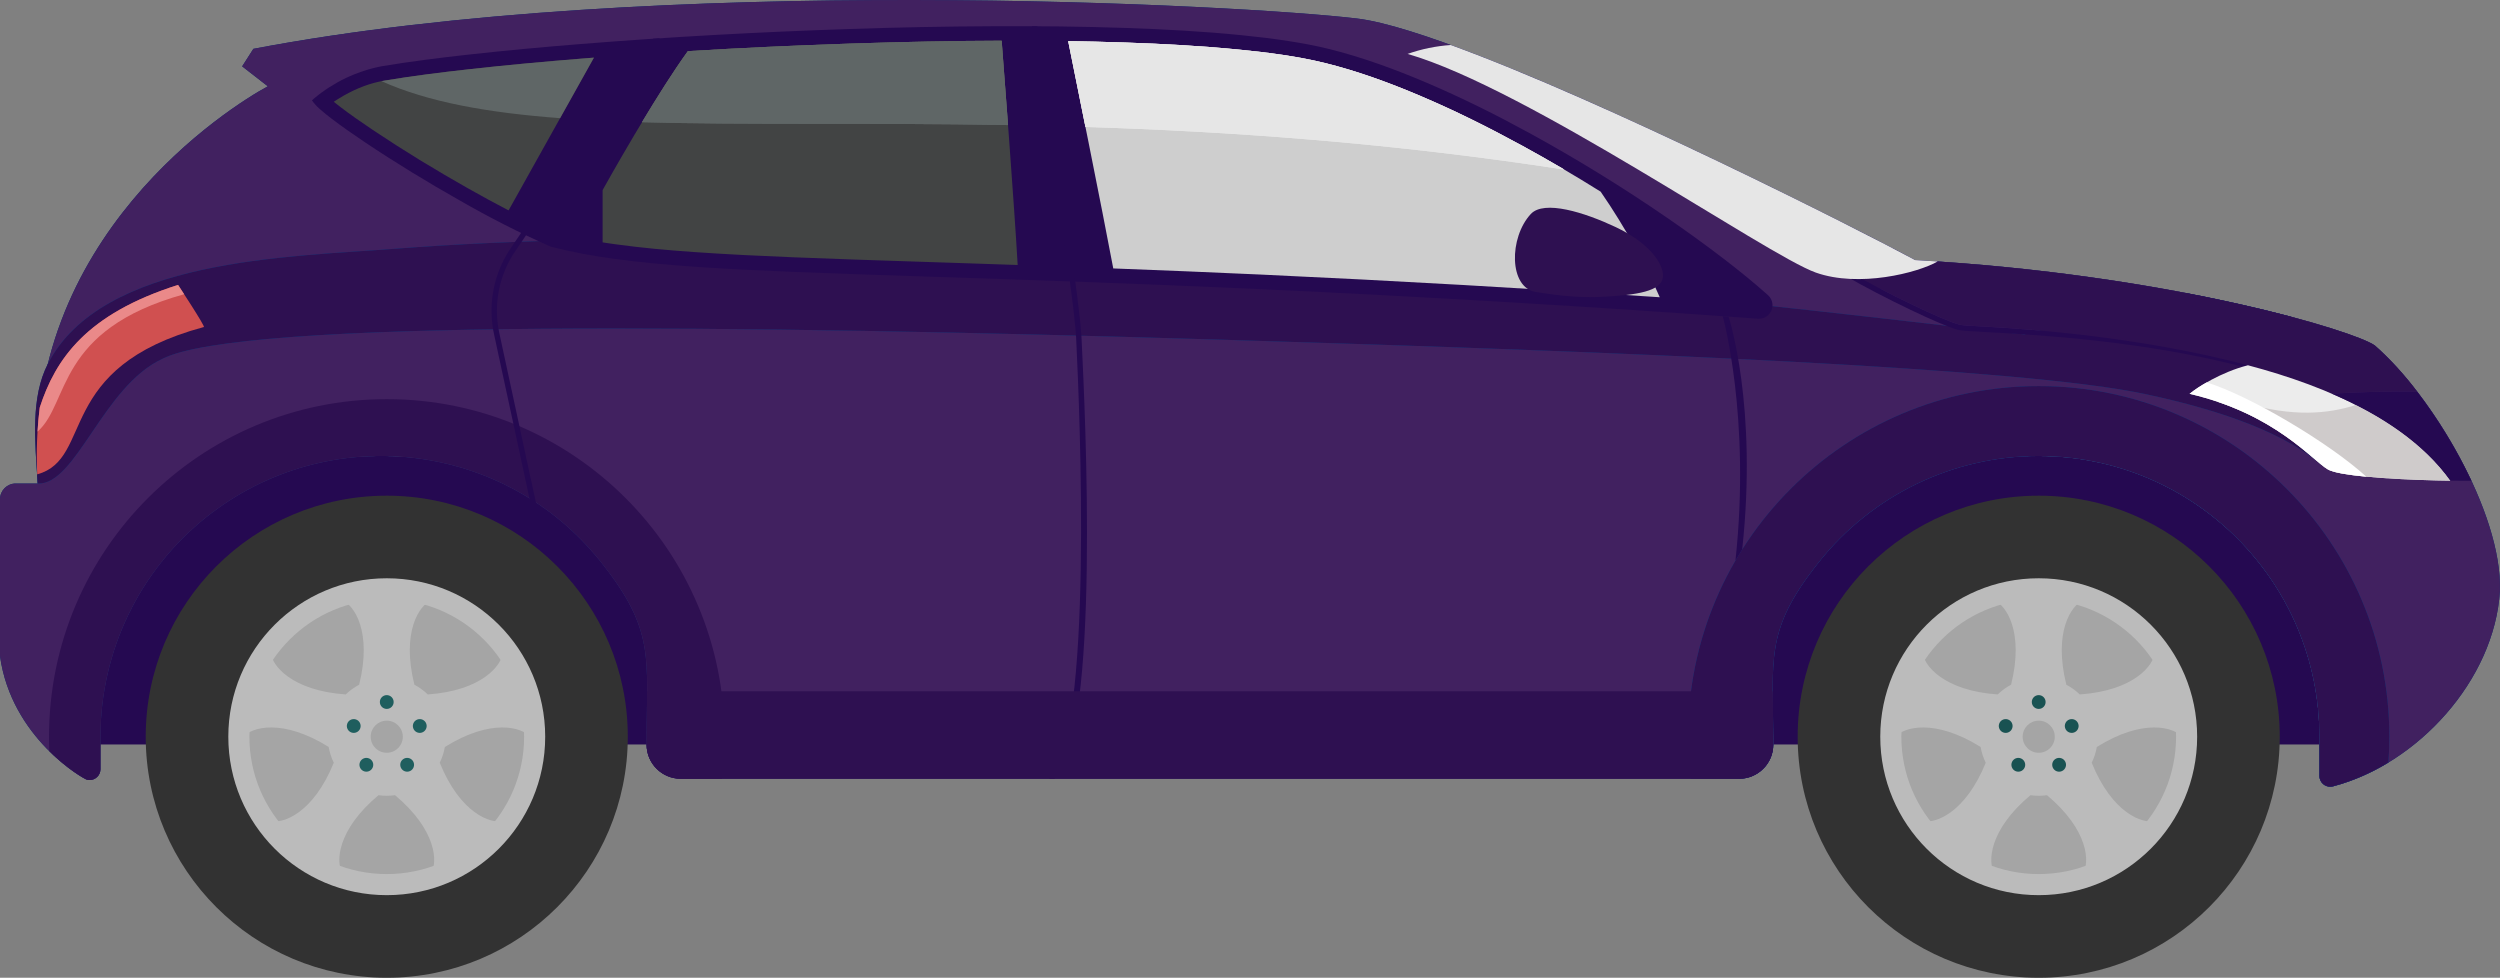 <?xml version="1.0" encoding="utf-8"?>
<!-- Generator: Adobe Illustrator 16.0.0, SVG Export Plug-In . SVG Version: 6.00 Build 0)  -->
<!DOCTYPE svg PUBLIC "-//W3C//DTD SVG 1.1//EN" "http://www.w3.org/Graphics/SVG/1.1/DTD/svg11.dtd">
<svg version="1.1" id="Group_646" xmlns="http://www.w3.org/2000/svg" xmlns:xlink="http://www.w3.org/1999/xlink" x="0px" y="0px"
	 width="1257.063px" height="491.637px" viewBox="0 0 1257.063 491.637" enable-background="new 0 0 1257.063 491.637"
	 xml:space="preserve">
<rect x="0" y="0" width="1257.063" height="491.637" fill="#808080" stroke="none"/>
<path id="Path_3842" fill="#250951" d="M902.537,374.346h-10.891c-0.006-43.593-11.018-75.777,16.653-110.523
	c25.854-32.466,72.065-34.535,116.814-34.535c77.956,0,141.152,63.196,141.152,141.152v3.906H902.537L902.537,374.346z"/>
<path id="Path_3843" fill="#250951" d="M71.187,374.346h-27.6c0-43.593,5.691-75.777,33.363-110.523
	c25.854-32.466,72.065-34.535,116.814-34.535c77.957,0,141.153,63.196,141.153,141.152v3.906H71.187L71.187,374.346z"/>
<g id="Group_633" transform="translate(0 0)">
	<path id="Path_3844" fill="#013173" d="M18.964,243.117c-8.4-123.627,96.8-189.521,115.7-199.724l-12.9-10.022l5.641-8.823
		C329.048-13.861,626.412,2.583,682.344,9.305c55.933,6.722,244.133,101.783,280.624,121.465
		c128.429,7.2,221.329,35.769,231.172,42.97c28.326,24.486,64.093,83.779,62.894,123.388c-2.734,44.9-41.492,87.168-83.943,98.271
		c-2.908,0.761-5.884-0.98-6.645-3.889c-0.118-0.451-0.178-0.914-0.178-1.38v-19.69c-0.008-77.968-63.221-141.167-141.188-141.158
		c-43.005,0.004-83.661,19.61-110.442,53.258c-27.685,34.768-22.991,48.221-22.991,91.872c-0.018,9.463-7.685,17.13-17.147,17.147
		H342.27c-9.463-0.018-17.129-7.685-17.147-17.147c0-43.649,4.695-57.101-22.991-91.872
		c-48.556-61.003-137.371-71.094-198.374-22.538c-33.646,26.78-53.25,67.436-53.256,110.438v16.33
		c0.001,3.006-2.436,5.444-5.442,5.445c-0.466,0-0.929-0.061-1.379-0.178C41.993,391.596,5.76,371.186,0,329.896V251.01
		c0.008-4.355,3.537-7.884,7.892-7.893H18.964z"/>
	<g>
		<defs>
			<path id="SVGID_1_" d="M18.964,243.117c-8.4-123.627,96.8-189.521,115.7-199.724l-12.9-10.022l5.641-8.823
				C329.048-13.861,626.412,2.583,682.344,9.305c55.933,6.722,244.133,101.783,280.624,121.465
				c128.429,7.2,221.329,35.769,231.172,42.97c28.326,24.486,64.093,83.779,62.894,123.388c-2.734,44.9-41.492,87.168-83.943,98.271
				c-2.908,0.761-5.884-0.98-6.645-3.889c-0.118-0.451-0.178-0.914-0.178-1.38v-19.69c-0.008-77.968-63.221-141.167-141.188-141.158
				c-43.005,0.004-83.661,19.61-110.442,53.258c-27.685,34.768-22.991,48.221-22.991,91.872c-0.018,9.463-7.685,17.13-17.147,17.147
				H342.27c-9.463-0.018-17.129-7.685-17.147-17.147c0-43.649,4.695-57.101-22.991-91.872
				c-48.556-61.003-137.371-71.094-198.374-22.538c-33.646,26.78-53.25,67.436-53.256,110.438v16.33
				c0.001,3.006-2.436,5.444-5.442,5.445c-0.466,0-0.929-0.061-1.379-0.178C41.993,391.596,5.76,371.186,0,329.896V251.01
				c0.008-4.355,3.537-7.884,7.892-7.893H18.964z"/>
		</defs>
		<clipPath id="SVGID_2_">
			<use xlink:href="#SVGID_1_"  overflow="visible"/>
		</clipPath>
		<g id="Group_632" clip-path="url(#SVGID_2_)">
			<rect id="Rectangle_22" x="-0.001" y="-13.859" fill="#412160" width="1258.234" height="409.7"/>
		</g>
	</g>
</g>
<g id="Group_635" transform="translate(17.637 120.066)">
	<path id="Path_3846" fill="#0C4589" d="M1.327,123.05c-1.485-21.841-3.5-43.4,5.086-60.121
		c27.2-52.958,121.385-53.792,174.041-57.88c63.536-4.934,132.942-5.69,203.874-4.635c274.057,4.078,568.753,43.217,615.948,47.646
		l80.887-20.848c20.629,3.939,38.484,8.084,53.021,11.941c15.868,29.261,32.854,59.474,32.854,59.474l-16.436,15.762
		c-18.418-16.064-49.261-27.711-89.182-36.235c-62.986-13.451-260.857-21.214-464.366-27.4c-242.892-7.388-493.812-10.5-533.023,9.6
		c-29.9,13.794-43.418,63.6-62.7,62.7"/>
	<g>
		<defs>
			<path id="SVGID_3_" d="M1.327,123.05c-1.485-21.841-3.5-43.4,5.086-60.121c27.2-52.958,121.385-53.792,174.041-57.88
				c63.536-4.934,132.942-5.69,203.874-4.635c274.057,4.078,568.753,43.217,615.948,47.646l80.887-20.848
				c20.629,3.939,38.484,8.084,53.021,11.941c15.868,29.261,32.854,59.474,32.854,59.474l-16.436,15.762
				c-18.418-16.064-49.261-27.711-89.182-36.235c-62.986-13.451-260.857-21.214-464.366-27.4
				c-242.892-7.388-493.812-10.5-533.023,9.6c-29.9,13.794-43.418,63.6-62.7,62.7"/>
		</defs>
		<clipPath id="SVGID_4_">
			<use xlink:href="#SVGID_3_"  overflow="visible"/>
		</clipPath>
		<g id="Group_634" clip-path="url(#SVGID_4_)">
			<rect id="Rectangle_23" x="-2.173" y="-0.64" fill="#2E1051" width="1169.209" height="124.59"/>
		</g>
	</g>
</g>
<g id="Group_637" transform="translate(24.645 200.614)">
	<g>
		<defs>
			<path id="SVGID_5_" d="M338.344,190.948h-20.72c-9.462-0.018-17.129-7.685-17.147-17.147c0-43.649,4.7-57.101-22.991-91.872
				C228.932,20.925,140.118,10.833,79.114,59.387c-33.647,26.78-53.253,67.438-53.258,110.442v16.33
				c0.001,3.006-2.436,5.444-5.442,5.445c-0.466,0-0.929-0.061-1.379-0.178c-0.8-0.209-9.427-4.943-18.868-14.3
				c-0.1-2.423-0.166-4.854-0.166-7.3C0.048,76.034,76.121,0.04,169.913,0.088C263.706,0.136,339.7,76.209,339.652,170.001
				c-0.004,7.004-0.44,14-1.308,20.949"/>
		</defs>
		<clipPath id="SVGID_6_">
			<use xlink:href="#SVGID_5_"  overflow="visible"/>
		</clipPath>
		<g id="Group_636" transform="translate(0)" clip-path="url(#SVGID_6_)">
			<rect id="Rectangle_24" x="0" y="0.001" fill="#2E1051" width="339.651" height="191.865"/>
		</g>
	</g>
</g>
<g id="Group_639" transform="translate(848.807 194.132)">
	<path id="Path_3849" fill="#0C4589" d="M352.137,189.281c-8.659,5.317-18.041,9.354-27.855,11.985
		c-2.908,0.762-5.884-0.979-6.645-3.889c-0.118-0.449-0.178-0.913-0.177-1.379v-19.691C317.452,98.341,254.24,35.142,176.272,35.15
		c-43.005,0.004-83.661,19.61-110.442,53.258c-27.685,34.767-22.99,48.222-22.99,91.872c-0.018,9.463-7.686,17.131-17.148,17.148
		H1.264c-0.84-7.01-1.263-14.062-1.267-21.121c0-97.371,78.936-176.307,176.308-176.307c97.371,0,176.307,78.936,176.307,176.307
		c0,4.365-0.159,8.689-0.478,12.974"/>
	<g>
		<defs>
			<path id="SVGID_7_" d="M352.137,189.281c-8.659,5.317-18.041,9.354-27.855,11.985c-2.908,0.762-5.884-0.979-6.645-3.889
				c-0.118-0.449-0.178-0.913-0.177-1.379v-19.691C317.452,98.341,254.24,35.142,176.272,35.15
				c-43.005,0.004-83.661,19.61-110.442,53.258c-27.685,34.767-22.99,48.222-22.99,91.872c-0.018,9.463-7.686,17.131-17.148,17.148
				H1.264c-0.84-7.01-1.263-14.062-1.267-21.121c0-97.371,78.936-176.307,176.308-176.307c97.371,0,176.307,78.936,176.307,176.307
				c0,4.365-0.159,8.689-0.478,12.974"/>
		</defs>
		<clipPath id="SVGID_8_">
			<use xlink:href="#SVGID_7_"  overflow="visible"/>
		</clipPath>
		<g id="Group_638" transform="translate(0)" clip-path="url(#SVGID_8_)">
			<rect id="Rectangle_25" x="0" y="0.001" fill="#2E1051" width="352.614" height="201.708"/>
		</g>
	</g>
</g>
<path id="Path_3851" fill="#0A6CB4" d="M1025.118,294.189c-42.112,0-76.25,34.138-76.25,76.25c0,42.111,34.138,76.249,76.25,76.249
	c42.111,0,76.25-34.138,76.25-76.249C1101.367,328.328,1067.229,294.189,1025.118,294.189"/>
<path id="Path_3852" fill="#323232" d="M1025.114,290.771c-44,0-79.668,35.669-79.668,79.668c0,44,35.668,79.669,79.668,79.669
	c43.999,0,79.668-35.669,79.668-79.669l0,0C1104.781,326.441,1069.113,290.772,1025.114,290.771 M1025.114,249.242
	c-66.938,0-121.2,54.263-121.2,121.199c0,66.938,54.263,121.2,121.2,121.2c66.937,0,121.2-54.263,121.2-121.2l0,0
	C1146.314,303.505,1092.051,249.242,1025.114,249.242z"/>
<path id="Path_3853" fill="#BBBBBB" d="M1025.114,308.055c-34.454,0-62.386,27.932-62.386,62.385
	c0,34.455,27.932,62.386,62.386,62.386s62.385-27.931,62.385-62.386c0.001-34.453-27.93-62.384-62.383-62.385
	C1025.115,308.055,1025.114,308.055,1025.114,308.055 M1025.114,290.771c-44,0-79.668,35.669-79.669,79.668
	c0,44,35.669,79.669,79.668,79.669c44,0,79.669-35.669,79.669-79.669l0,0C1104.781,326.441,1069.113,290.772,1025.114,290.771
	L1025.114,290.771z"/>
<path id="Path_3854" fill="#A5A5A5" d="M1025.115,308.055c-34.454,0-62.385,27.932-62.385,62.385
	c0,34.455,27.931,62.386,62.385,62.386s62.385-27.931,62.385-62.386c0.001-34.453-27.929-62.384-62.383-62.385
	C1025.116,308.055,1025.116,308.055,1025.115,308.055 M1025.115,301.372c-38.146,0.001-69.067,30.924-69.067,69.069
	c0.001,38.145,30.924,69.067,69.069,69.066c38.145,0,69.066-30.923,69.066-69.068
	C1094.184,332.295,1063.262,301.372,1025.115,301.372c0,0-0.001,0-0.002,0H1025.115z"/>
<path id="Path_3855" fill="#BBBBBB" d="M1011.229,344.286c-2.464,1.309-4.73,2.958-6.734,4.899
	c-27.246-1.893-37.33-14.68-37.748-21.267c-6.012,6.574-9.539,17.601-10.326,20.261c-0.923,2.613-4.55,13.61-3.546,22.461
	c4.208-5.084,19.876-9.507,43.03,4.959c0.479,2.75,1.345,5.416,2.572,7.922c-10.244,25.301-25.519,30.916-31.91,29.273
	c4.387,7.753,13.779,14.524,16.062,16.1c2.2,1.688,11.53,8.545,20.256,10.333c-3.53-5.575-2.878-21.848,18.063-39.38
	c1.38,0.195,2.772,0.293,4.167,0.293s2.788-0.097,4.17-0.291c20.938,17.531,21.59,33.801,18.061,39.378
	c8.727-1.788,18.058-8.646,20.256-10.333c2.282-1.572,11.677-8.345,16.062-16.1c-6.39,1.643-21.667-3.976-31.91-29.273
	c1.228-2.506,2.095-5.172,2.573-7.922c23.152-14.466,38.822-10.043,43.029-4.959c1-8.851-2.623-19.848-3.546-22.461
	c-0.788-2.656-4.313-13.687-10.325-20.261c-0.418,6.588-10.5,19.375-37.748,21.267c-2.004-1.941-4.271-3.591-6.735-4.899
	c-6.606-26.487,2.438-40.024,8.574-42.455c-8.109-3.688-19.688-3.636-22.46-3.565c-2.77-0.07-14.35-0.123-22.458,3.565
	C1008.79,304.262,1017.837,317.798,1011.229,344.286"/>
<path id="Path_3856" fill="#A5A5A5" d="M1025.117,362.364c-4.46,0.001-8.076,3.616-8.075,8.077c0.001,4.46,3.617,8.075,8.077,8.074
	c4.46,0,8.075-3.615,8.075-8.076C1033.194,365.98,1029.578,362.364,1025.117,362.364L1025.117,362.364"/>
<path id="Path_3857" fill="#195252" d="M1025.113,349.52c-1.917,0-3.472,1.555-3.472,3.471c0,1.918,1.555,3.472,3.472,3.472
	s3.471-1.554,3.471-3.471l0,0C1028.584,351.074,1027.03,349.52,1025.113,349.52"/>
<path id="Path_3858" fill="#195252" d="M1045.014,363.977c-0.591-1.824-2.549-2.823-4.372-2.232
	c-1.823,0.592-2.822,2.549-2.231,4.373c0.592,1.823,2.549,2.822,4.372,2.23c0.001,0,0.001,0,0.001,0
	C1044.606,367.757,1045.605,365.799,1045.014,363.977"/>
<path id="Path_3859" fill="#195252" d="M1037.415,387.361c1.55-1.127,1.892-3.299,0.764-4.848c-1.128-1.551-3.299-1.893-4.849-0.765
	s-1.892,3.299-0.764,4.849c1.127,1.551,3.297,1.893,4.847,0.766C1037.414,387.363,1037.414,387.362,1037.415,387.361"/>
<path id="Path_3860" fill="#195252" d="M1012.812,387.361c1.551,1.129,3.722,0.787,4.85-0.764c1.128-1.55,0.785-3.721-0.765-4.849
	s-3.721-0.786-4.849,0.765c-1.128,1.548-0.788,3.718,0.761,4.846C1012.81,387.36,1012.811,387.361,1012.812,387.361"/>
<path id="Path_3861" fill="#195252" d="M1005.213,363.977c-0.592,1.822,0.407,3.781,2.23,4.372c1.823,0.592,3.781-0.407,4.373-2.23
	c0.591-1.823-0.406-3.78-2.229-4.372s-3.781,0.405-4.374,2.229C1005.213,363.975,1005.213,363.976,1005.213,363.977"/>
<path id="Path_3862" fill="#2E1051" d="M1215.417,196.906c-12.419-0.237-29.893,0.206-42.934,1.04
	c-13.69-5.784-27.785-10.557-42.173-14.282c-51.961-13.785-106.347-18.027-131.523-19.392c-7.393-0.4-12.186-0.66-13.409-0.99
	c-4.456-1.2-13.622-5.195-23.5-9.922c-8.918-4.265-18.413-9.122-25.565-13.051c15.932-0.375,31.32-5,37.986-8.841
	c122.537,8.179,210.3,35.285,219.846,42.272c7.839,7.002,14.966,14.761,21.277,23.165"/>
<path id="Path_3863" fill="#2E1051" d="M1186.486,174.321c-41.29-14.4-190.12-41.289-249.654-42.49l-6.328,7.529l11.49,5.914
	C983.043,146.715,1096.827,155.838,1186.486,174.321"/>
<path id="Path_3864" fill="#250951" d="M276.994,124.055c10.437,2.654,21.022,4.684,31.7,6.078
	c13.178,1.812,26.474,2.993,39.739,3.929c16.669,1.175,33.38,1.961,50.075,2.642c20.9,0.851,41.8,1.525,62.706,2.205
	c57.5,1.869,114.963,3.847,172.436,6.484c83.502,3.831,166.936,8.791,250.3,14.88c3.748,0.277,7.011-2.536,7.288-6.284
	c0.156-2.104-0.673-4.162-2.244-5.57c-7.108-6.362-14.585-12.389-22.146-18.2c-9.312-7.154-18.854-14.028-28.531-20.679
	c-22.361-15.386-45.491-29.622-69.301-42.655c-16.845-9.206-34.114-17.81-51.781-25.332c-15.97-6.8-32.605-12.9-49.475-17.044
	c-6.509-1.6-13.142-2.821-19.764-3.849c-7.924-1.231-15.9-2.184-23.876-2.979c-19.181-1.916-38.517-2.956-57.78-3.618
	c-22.394-0.767-44.821-0.986-67.227-0.879c-23.979,0.115-47.952,0.582-71.923,1.4c-45.088,1.485-90.238,3.944-135.208,7.554
	c-18.887,1.516-37.771,3.242-56.6,5.34c-14.5,1.617-29.079,3.422-43.473,5.838c-12.497,2.418-24.173,7.977-33.928,16.153
	l-1.125,0.992l0.893,1.207c0.985,1.231,2.091,2.362,3.3,3.374c1.772,1.568,3.643,3.051,5.522,4.491
	c5.429,4.161,11.108,8.086,16.788,11.9c15.549,10.426,31.7,20.258,48,29.465c14.72,8.48,29.874,16.183,45.4,23.077l0.115,0.05
	L276.994,124.055z"/>
<path id="Path_3865" fill="#CECECE" d="M805.792,95.356c13.933,20.012,25.964,43.229,30.844,55.6
	c-67.533-4.563-135.104-8.414-202.715-11.552c-25.095-1.15-50.188-2.19-75.281-3.122c-5.542-29.853-23.187-116.988-23.187-116.988
	c10.239,0.15,20.467,0.399,30.684,0.746c19.132,0.656,38.338,1.689,57.391,3.59c14.178,1.416,28.957,3.28,42.8,6.686
	c16.554,4.071,32.889,10.067,48.561,16.74c17.486,7.445,34.581,15.964,51.257,25.076c13.41,7.328,26.624,15.068,39.643,23.219"/>
<path id="Path_3866" fill="#250951" d="M824.387,122.803c-5.1-9.2-11.1-19.057-17.479-28.223l-0.159-0.226l-0.241-0.152
	c-6.479-4.053-13.069-8.043-19.772-11.971c-6.601-3.867-13.246-7.628-19.938-11.284c-8.345-4.559-16.804-8.956-25.377-13.19
	c-8.589-4.222-17.258-8.224-26-11.945c-7.853-3.344-15.882-6.522-24.034-9.378c-8.151-2.856-16.419-5.387-24.732-7.432
	c-6.979-1.715-14.178-3.041-21.406-4.115c-7.181-1.067-14.453-1.891-21.589-2.6c-9.563-0.953-19.143-1.689-28.719-2.266
	c-9.539-0.577-19.143-1-28.764-1.329c-5.087-0.174-10.201-0.323-15.342-0.448c-5.098-0.124-10.22-0.224-15.367-0.3l-1.678-0.025
	l0.333,1.647c0.052,0.251,17.631,87.068,23.182,116.966l0.2,1.07l1.089,0.04c12.51,0.471,25.055,0.966,37.634,1.485
	c12.512,0.517,25.057,1.063,37.636,1.639c33.755,1.548,67.547,3.29,101.375,5.227c33.715,1.926,67.484,4.034,101.308,6.325
	l2.143,0.144l-0.786-1.995C833.959,140.982,829.446,131.744,824.387,122.803 M804.833,96.36c6.295,9.06,12.184,18.746,17.185,27.763
	c4.625,8.219,8.812,16.676,12.543,25.337c-32.986-2.222-66.045-4.281-99.175-6.178c-33.743-1.928-67.545-3.67-101.405-5.227
	c-12.513-0.575-25.062-1.122-37.646-1.639c-12.148-0.501-24.335-0.982-36.559-1.443C554.498,106.7,539.538,32.642,537.117,20.68
	c4.538,0.07,9.091,0.161,13.658,0.273c5.089,0.122,10.196,0.271,15.321,0.446c9.513,0.328,19.077,0.749,28.688,1.329
	c9.572,0.577,19.122,1.309,28.611,2.257c7.041,0.7,14.25,1.52,21.462,2.591c7.166,1.063,14.284,2.373,21.151,4.061
	c8.238,2.026,16.419,4.531,24.488,7.358c8.069,2.827,16.046,5.984,23.864,9.313c8.748,3.724,17.371,7.684,25.869,11.881
	c8.514,4.185,16.939,8.586,25.27,13.137c6.667,3.644,13.288,7.391,19.863,11.242C791.854,88.372,798.344,92.303,804.833,96.36
	L804.833,96.36z"/>
<path id="Path_3867" fill="#424444" d="M301.656,95.229c0,0,25.872-46.638,43.5-70.83c27.399-1.667,54.81-2.944,82.23-3.831
	c25.779-0.849,51.662-1.408,77.533-1.458c1.078,13.959,6.584,85.645,8.23,115.538c-17.246-0.595-34.496-1.171-51.748-1.727
	c-20.887-0.679-41.776-1.353-62.656-2.2c-16.637-0.677-33.287-1.46-49.9-2.632c-13.134-0.926-26.3-2.093-39.345-3.887
	c-2.619-0.359-5.236-0.748-7.852-1.165L301.656,95.229z"/>
<path id="Path_3868" fill="#250951" d="M344.065,23.603c-17.689,24.27-43.521,70.833-43.595,70.969l-0.176,0.314v29.306l1.149,0.182
	c1.466,0.236,2.776,0.438,3.941,0.61c1.165,0.172,2.491,0.361,3.942,0.56c6.529,0.9,13.1,1.64,19.693,2.274
	c6.647,0.64,13.22,1.165,19.737,1.625c8.253,0.582,16.575,1.082,24.966,1.5c8.271,0.423,16.611,0.789,24.975,1.13
	c20.146,0.821,40.37,1.478,60.591,2.135l2.076,0.068c8.626,0.28,17.252,0.564,25.877,0.851c8.625,0.287,17.249,0.579,25.872,0.876
	l1.479,0.052l-0.082-1.481c-0.828-15.014-2.614-40.4-4.329-63.767c-1.724-23.5-3.365-44.846-3.899-51.8l-0.101-1.256h-1.259
	c-12.951,0.025-25.892,0.169-38.822,0.43c-12.962,0.252-25.88,0.595-38.753,1.028c-13.738,0.454-27.45,0.997-41.135,1.63
	c-13.768,0.639-27.479,1.372-41.134,2.2l-0.638,0.038L344.065,23.603z M303.017,95.573c2.272-4.081,26.125-46.745,42.863-69.857
	c13.529-0.817,27.014-1.538,40.452-2.162c13.733-0.637,27.434-1.18,41.1-1.629c12.908-0.427,25.811-0.77,38.709-1.028
	c12.509-0.244,25.016-0.387,37.522-0.428c0.62,8.067,2.187,28.479,3.8,50.532c1.664,22.677,3.395,47.2,4.247,62.243
	c-8.133-0.279-16.264-0.555-24.392-0.826c-8.624-0.286-17.249-0.569-25.875-0.849l-2.077-0.068
	c-20.167-0.655-40.34-1.312-60.569-2.135c-8.272-0.337-16.587-0.715-24.943-1.132c-8.257-0.422-16.561-0.922-24.911-1.5
	c-6.618-0.467-13.2-0.988-19.674-1.614c-6.536-0.629-13.07-1.368-19.587-2.264c-1.168-0.159-2.464-0.346-3.912-0.56
	c-0.988-0.145-1.911-0.286-2.76-0.418L303.017,95.573z"/>
<path id="Path_3869" fill="#250951" d="M518.934,13.177c0.058,0.37,21.187,135.039,22.141,156.047l0.164,3.493
	c1.542,32.269,8.846,196.846-13.708,218.846h2.699c23.43-22.855,15.268-186.504,13.718-218.973l-0.166-3.483
	c-0.965-21.241-22.07-155.545-22.127-155.915L518.934,13.177z"/>
<path id="Path_3870" fill="#250951" d="M866.242,159.009c0.042,0.137,14.188,51.04,6.379,122.887l3.4-5.6
	c7.867-72.388-6.808-116.945-6.848-117.083L866.242,159.009z"/>
<path id="Path_3871" fill="#250951" d="M328.414,19.465l-71.1,104.587c-9.135,13.028-12.308,29.323-8.726,44.826l19.606,90.792
	l2.657-0.575l-19.6-90.79c-3.426-14.778-0.404-30.315,8.311-42.731l72.291-106.336L328.414,19.465z"/>
<path id="Path_3872" fill="#424444" d="M301.049,27.434l-44.774,80.158c-7.434-3.822-14.77-7.84-21.975-11.909
	c-16.165-9.132-32.186-18.885-47.608-29.226c-5.574-3.739-11.154-7.589-16.481-11.674c-1.56-1.2-3.117-2.423-4.608-3.708
	c2.089-1.487,4.251-2.868,6.48-4.136c6.434-3.771,13.481-6.383,20.819-7.714c14.284-2.4,28.75-4.188,43.144-5.792
	c18.77-2.092,37.593-3.81,56.419-5.322c2.861-0.23,5.722-0.456,8.582-0.675"/>
<path id="Path_3873" fill="#250951" d="M257.458,108.25l46.01-82.366l-6.818,0.528l-4.29,0.341
	c-9.238,0.741-18.634,1.548-28.246,2.448c-9.51,0.891-18.915,1.851-28.215,2.879c-7.141,0.8-14.345,1.644-21.64,2.6
	c-7.248,0.953-14.458,2-21.578,3.2c-3.628,0.622-7.191,1.583-10.639,2.872c-3.675,1.372-7.231,3.044-10.632,5
	c-1.073,0.615-2.232,1.313-3.444,2.087c-1.069,0.682-2.128,1.4-3.152,2.13l-1.4,1l1.3,1.124c0.716,0.619,1.5,1.261,2.316,1.916l0,0
	c0.788,0.63,1.575,1.242,2.356,1.841c2.686,2.06,5.427,4.054,8.189,6c2.715,1.911,5.526,3.822,8.36,5.723
	c7.743,5.191,15.601,10.225,23.573,15.1c7.912,4.847,15.976,9.577,24.126,14.182c3.662,2.068,7.311,4.1,10.916,6.058
	c3.715,2.018,7.416,3.978,11.1,5.879l1.167,0.6L257.458,108.25z M298.629,28.984l-42.9,76.8c-3.351-1.733-6.644-3.482-9.88-5.245
	c-3.72-2.021-7.349-4.034-10.886-6.037c-8.014-4.528-16.027-9.241-24.04-14.138c-7.952-4.871-15.778-9.882-23.478-15.034
	c-2.739-1.838-5.507-3.722-8.306-5.692c-2.75-1.936-5.464-3.911-8.104-5.935c-0.776-0.6-1.548-1.2-2.3-1.8l0,0
	c-0.294-0.236-0.594-0.478-0.9-0.727c0.528-0.358,1.059-0.707,1.592-1.047c1.072-0.684,2.2-1.361,3.337-2.011
	c3.269-1.881,6.687-3.489,10.219-4.809c3.29-1.232,6.688-2.151,10.149-2.745c7.165-1.2,14.331-2.249,21.483-3.19
	c7.108-0.935,14.334-1.784,21.587-2.593c9.482-1.054,18.869-2.014,28.161-2.877c9.2-0.861,18.627-1.67,28.214-2.44L298.629,28.984z"
	/>
<g id="Group_641" transform="translate(537.116 20.681)">
	<path id="Path_3874" fill="#E6E6E6" d="M8.682,43.148C4.614,22.825,1.073,5.303,0-0.002c4.537,0.07,9.09,0.161,13.658,0.273
		c5.089,0.122,10.196,0.271,15.321,0.446c9.513,0.328,19.077,0.749,28.688,1.329c9.572,0.577,19.123,1.309,28.611,2.257
		c7.041,0.7,14.249,1.52,21.463,2.591c7.166,1.063,14.283,2.373,21.151,4.061c8.238,2.026,16.419,4.531,24.488,7.358
		c8.069,2.827,16.046,5.984,23.864,9.313c8.748,3.723,17.371,7.684,25.869,11.881c8.514,4.185,16.939,8.586,25.27,13.137
		c6.667,3.643,13.288,7.391,19.863,11.242c0.395,0.232,0.791,0.463,1.185,0.7C161.006,50.948,80.557,45.409,8.682,43.148"/>
	<g>
		<defs>
			<path id="SVGID_9_" d="M8.682,43.148C4.614,22.825,1.073,5.303,0-0.002c4.537,0.07,9.09,0.161,13.658,0.273
				c5.089,0.122,10.196,0.271,15.321,0.446c9.513,0.328,19.077,0.749,28.688,1.329c9.572,0.577,19.123,1.309,28.611,2.257
				c7.041,0.7,14.249,1.52,21.463,2.591c7.166,1.063,14.283,2.373,21.151,4.061c8.238,2.026,16.419,4.531,24.488,7.358
				c8.069,2.827,16.046,5.984,23.864,9.313c8.748,3.723,17.371,7.684,25.869,11.881c8.514,4.185,16.939,8.586,25.27,13.137
				c6.667,3.643,13.288,7.391,19.863,11.242c0.395,0.232,0.791,0.463,1.185,0.7C161.006,50.948,80.557,45.409,8.682,43.148"/>
		</defs>
		<clipPath id="SVGID_10_">
			<use xlink:href="#SVGID_9_"  overflow="visible"/>
		</clipPath>
		<g id="Group_640" transform="translate(0)" clip-path="url(#SVGID_10_)">
			<rect id="Rectangle_26" x="0.001" y="-0.001" fill="#E6E6E6" width="249.433" height="64.587"/>
		</g>
	</g>
</g>
<g id="Group_643" transform="translate(322.816 20.469)">
	<g>
		<defs>
			<path id="SVGID_11_" d="M180.85,0c0.544,7.066,1.813,23.6,3.205,42.416c-70.791-1.251-132.36,0.028-184.057-1.453
				c7.5-12.456,15.928-25.864,23.063-35.717c13.529-0.817,27.014-1.538,40.452-2.162c13.733-0.638,27.434-1.181,41.1-1.629
				c12.907-0.426,25.811-0.769,38.709-1.028c12.508-0.244,25.016-0.387,37.522-0.428"/>
		</defs>
		<use xlink:href="#SVGID_11_"  overflow="visible" fill="#5F6666"/>
		<clipPath id="SVGID_12_">
			<use xlink:href="#SVGID_11_"  overflow="visible"/>
		</clipPath>
		<g id="Group_642" transform="translate(0)" clip-path="url(#SVGID_12_)">
			<rect id="Rectangle_27" x="0" y="0.001" fill="#5F6666" width="184.056" height="42.443"/>
		</g>
	</g>
</g>
<g id="Group_645" transform="translate(191.789 28.984)">
	<g>
		<defs>
			<path id="SVGID_13_" d="M106.842,0l-17,30.432C53.56,27.718,23.507,22.375,0,11.823c0.444-0.087,0.89-0.167,1.337-0.242
				c7.165-1.2,14.331-2.249,21.483-3.19c7.108-0.935,14.334-1.784,21.587-2.593c9.482-1.055,18.869-2.014,28.161-2.877
				c9.2-0.861,18.627-1.67,28.215-2.44L106.842,0z"/>
		</defs>
		<clipPath id="SVGID_14_">
			<use xlink:href="#SVGID_13_"  overflow="visible"/>
		</clipPath>
		<g id="Group_644" transform="translate(0)" clip-path="url(#SVGID_14_)">
			<rect id="Rectangle_28" x="0" y="0.001" fill="#5F6666" width="106.841" height="30.431"/>
		</g>
	</g>
</g>
<path id="Path_3878" fill="#2F8080" d="M197.383,294.189c-42.111,0-76.25,34.138-76.25,76.25c0,42.111,34.139,76.249,76.25,76.249
	c42.112,0,76.25-34.138,76.25-76.249C273.633,328.327,239.495,294.189,197.383,294.189L197.383,294.189"/>
<path id="Path_3879" fill="#323232" d="M194.47,290.771c-44,0-79.668,35.669-79.668,79.668c0,44,35.669,79.669,79.668,79.669
	c44,0,79.668-35.669,79.668-79.669l0,0C274.138,326.441,238.469,290.772,194.47,290.771 M194.47,249.242
	c-66.937,0-121.2,54.263-121.2,121.199c0,66.938,54.263,121.2,121.2,121.2c66.937,0,121.2-54.263,121.2-121.2l0,0
	C315.67,303.505,261.407,249.242,194.47,249.242z"/>
<path id="Path_3880" fill="#BBBBBB" d="M194.47,308.055c-34.454,0-62.385,27.932-62.385,62.385
	c0,34.455,27.931,62.386,62.385,62.386c34.455,0,62.385-27.931,62.385-62.386c0-34.453-27.929-62.384-62.383-62.385
	C194.471,308.055,194.471,308.055,194.47,308.055 M194.47,290.771c-43.999,0-79.668,35.669-79.668,79.668
	c0,44,35.669,79.669,79.668,79.669c44,0,79.668-35.669,79.668-79.669l0,0C274.137,326.441,238.469,290.772,194.47,290.771
	L194.47,290.771z"/>
<path id="Path_3881" fill="#A5A5A5" d="M194.47,308.055c-34.454,0-62.385,27.932-62.385,62.385
	c0,34.455,27.931,62.386,62.385,62.386c34.455,0,62.385-27.931,62.385-62.386c0-34.453-27.929-62.384-62.383-62.385
	C194.471,308.055,194.471,308.055,194.47,308.055 M194.47,301.372c-38.145,0.001-69.067,30.924-69.067,69.069
	c0,38.145,30.924,69.067,69.069,69.066c38.145,0,69.067-30.923,69.067-69.068C263.539,332.295,232.616,301.372,194.47,301.372
	C194.47,301.372,194.47,301.372,194.47,301.372L194.47,301.372z"/>
<path id="Path_3882" fill="#BBBBBB" d="M180.583,344.286c-2.463,1.31-4.73,2.959-6.735,4.899
	c-27.245-1.893-37.328-14.68-37.746-21.267c-6.012,6.574-9.539,17.601-10.326,20.261c-0.925,2.613-4.549,13.61-3.546,22.461
	c4.208-5.084,19.877-9.507,43.03,4.959c0.478,2.75,1.344,5.418,2.573,7.922c-10.244,25.301-25.521,30.916-31.91,29.273
	c4.385,7.753,13.779,14.524,16.061,16.1c2.2,1.688,11.53,8.545,20.256,10.333c-3.53-5.575-2.877-21.848,18.062-39.38
	c1.381,0.195,2.773,0.293,4.167,0.293c1.396,0,2.789-0.097,4.17-0.291c20.938,17.531,21.59,33.801,18.061,39.378
	c8.726-1.788,18.057-8.646,20.256-10.333c2.282-1.572,11.675-8.345,16.061-16.1c-6.39,1.643-21.667-3.976-31.909-29.273
	c1.228-2.506,2.094-5.172,2.573-7.922c23.154-14.466,38.822-10.043,43.03-4.959c1-8.851-2.623-19.848-3.546-22.461
	c-0.789-2.656-4.315-13.687-10.326-20.261c-0.418,6.588-10.5,19.375-37.748,21.267c-2.003-1.941-4.271-3.591-6.735-4.899
	c-6.606-26.487,2.439-40.024,8.574-42.455c-8.109-3.688-19.688-3.636-22.459-3.565c-2.771-0.07-14.351-0.123-22.458,3.565
	c6.134,2.431,15.18,15.967,8.572,42.455"/>
<path id="Path_3883" fill="#A5A5A5" d="M194.468,362.364c-4.46,0.001-8.075,3.616-8.075,8.077c0,4.46,3.617,8.075,8.077,8.074
	c4.459,0,8.075-3.615,8.075-8.076C202.545,365.98,198.929,362.364,194.468,362.364C194.469,362.364,194.468,362.364,194.468,362.364
	"/>
<path id="Path_3884" fill="#1F5E5E" d="M194.469,349.52c-1.917,0-3.471,1.555-3.471,3.471c0,1.918,1.554,3.472,3.471,3.472
	s3.471-1.554,3.471-3.471l0,0C197.94,351.074,196.386,349.52,194.469,349.52"/>
<path id="Path_3885" fill="#1F5E5E" d="M214.37,363.977c-0.591-1.824-2.549-2.824-4.373-2.233s-2.824,2.548-2.233,4.372
	c0.591,1.824,2.549,2.824,4.373,2.234c0.001-0.001,0.002-0.002,0.003-0.002C213.963,367.756,214.961,365.799,214.37,363.977"/>
<path id="Path_3886" fill="#1F5E5E" d="M206.771,387.361c1.549-1.128,1.89-3.299,0.762-4.849c-1.129-1.55-3.3-1.891-4.849-0.762
	c-1.549,1.128-1.891,3.298-0.764,4.847C203.048,388.148,205.22,388.49,206.771,387.361
	C206.771,387.362,206.771,387.362,206.771,387.361"/>
<path id="Path_3887" fill="#1F5E5E" d="M182.168,387.361c1.55,1.129,3.721,0.787,4.849-0.764c1.128-1.55,0.786-3.721-0.764-4.849
	c-1.55-1.128-3.721-0.786-4.849,0.765c-1.128,1.548-0.788,3.718,0.761,4.846C182.166,387.36,182.167,387.361,182.168,387.361"/>
<path id="Path_3888" fill="#1F5E5E" d="M174.568,363.977c-0.591,1.822,0.407,3.781,2.23,4.372c1.824,0.592,3.781-0.407,4.373-2.23
	c0.592-1.823-0.406-3.78-2.229-4.372c-1.823-0.592-3.781,0.405-4.374,2.229C174.568,363.975,174.568,363.976,174.568,363.977"/>
<path id="Path_3889" fill="#2E1051" d="M891.345,347.602c0.03,7.685,0.3,16.385,0.3,26.813c-0.018,9.463-7.685,17.13-17.147,17.147
	H342.27c-9.462-0.018-17.129-7.685-17.147-17.147c0-10.429,0.268-19.129,0.3-26.813H891.345z"/>
<path id="Path_3890" fill="#D05050" d="M18.715,238.523c-0.531-11.219-0.104-22.463,1.274-33.61
	c7.929-24.347,23.306-46.989,69.541-61.646c0,0,13.971,21.172,12.963,21.172C26.935,184.777,47.568,230.531,18.715,238.523"/>
<path id="Path_3891" fill="#EA8989" d="M18.865,217.031c0.25-4.113,0.625-8.153,1.124-12.119
	c7.929-24.347,23.306-46.989,69.541-61.646c0,0,1.291,1.956,3.058,4.677C27.858,165.873,35.167,202.732,18.865,217.031"/>
<path id="Path_3892" fill="#250951" d="M929.123,139.36c7.139,4.218,19.841,10.833,31.58,16.447
	c10.032,4.8,19.371,8.868,23.971,10.1c1.479,0.4,6.393,0.662,13.975,1.073c25.082,1.361,79.8,4.329,131.506,18.046l0.154-1.364
	c-51.962-13.785-106.347-18.027-131.523-19.392c-7.395-0.4-12.186-0.66-13.409-0.99c-4.456-1.2-13.621-5.195-23.5-9.922
	c-11.634-5.564-24.25-12.135-31.368-16.34L929.123,139.36z"/>
<path id="Path_3893" fill="#E6E6E6" d="M729.5,22.631c77.984,28.405,204.277,92.391,233.468,108.14
	c3.808,0.214,7.583,0.447,11.326,0.7c-10,5.763-39.634,13.291-61.281,5.581c-24.6-8.761-145.231-92.659-205.245-109.942
	c7.01-2.465,14.32-3.97,21.732-4.476"/>
<path id="Path_3894" fill="#2E1051" d="M812.374,114.166c-15.551-7.325-35.951-13.78-42.659-6.546
	c-10.96,11.818-11.09,37,2.546,39.2c6.052,0.978,19.328,3.053,32.05,2.488c19.855-0.883,30.65-3.12,31.786-9.55
	C837.092,134.117,830.815,122.858,812.374,114.166"/>
<path id="Path_3895" fill="#ECECEC" d="M1232.118,241.69c-16.179-0.179-54.322-1.516-61.53-5.619
	c-7.8-4.441-26.646-28.086-69.616-38.049c3.819-3.23,15.824-10.895,29.338-14.359C1171.646,194.609,1211.11,212.401,1232.118,241.69
	"/>
<path id="Path_3896" fill="#CFCBCB" d="M1232.118,241.692c-16.178-0.179-54.322-1.516-61.53-5.619
	c-6.907-3.931-22.471-22.911-55.762-34.127c1.341-1.619,5.18-1.769,12.848,0.465c25.628,7.465,42.774,5.686,57,1.222
	c19.443,9.835,36.123,22.278,47.446,38.059"/>
<path id="Path_3897" fill="#FFFFFF" d="M1189.846,239.69c-9.013-0.853-16.46-2.028-19.256-3.618
	c-7.8-4.441-26.646-28.086-69.615-38.049c2.698-2.149,5.571-4.07,8.588-5.742C1130.893,198.83,1170.79,222.381,1189.846,239.69"/>
<path id="Path_3898" fill="#250951" d="M1172.482,197.946c13.041-0.834,30.515-1.277,42.934-1.04
	c10.65,13.927,19.789,28.947,27.265,44.806c-3.727,0-8.765,0-9.293-0.008l-1.271-0.012c-13.627-19-35.014-33.154-59.637-43.745"/>
</svg>
